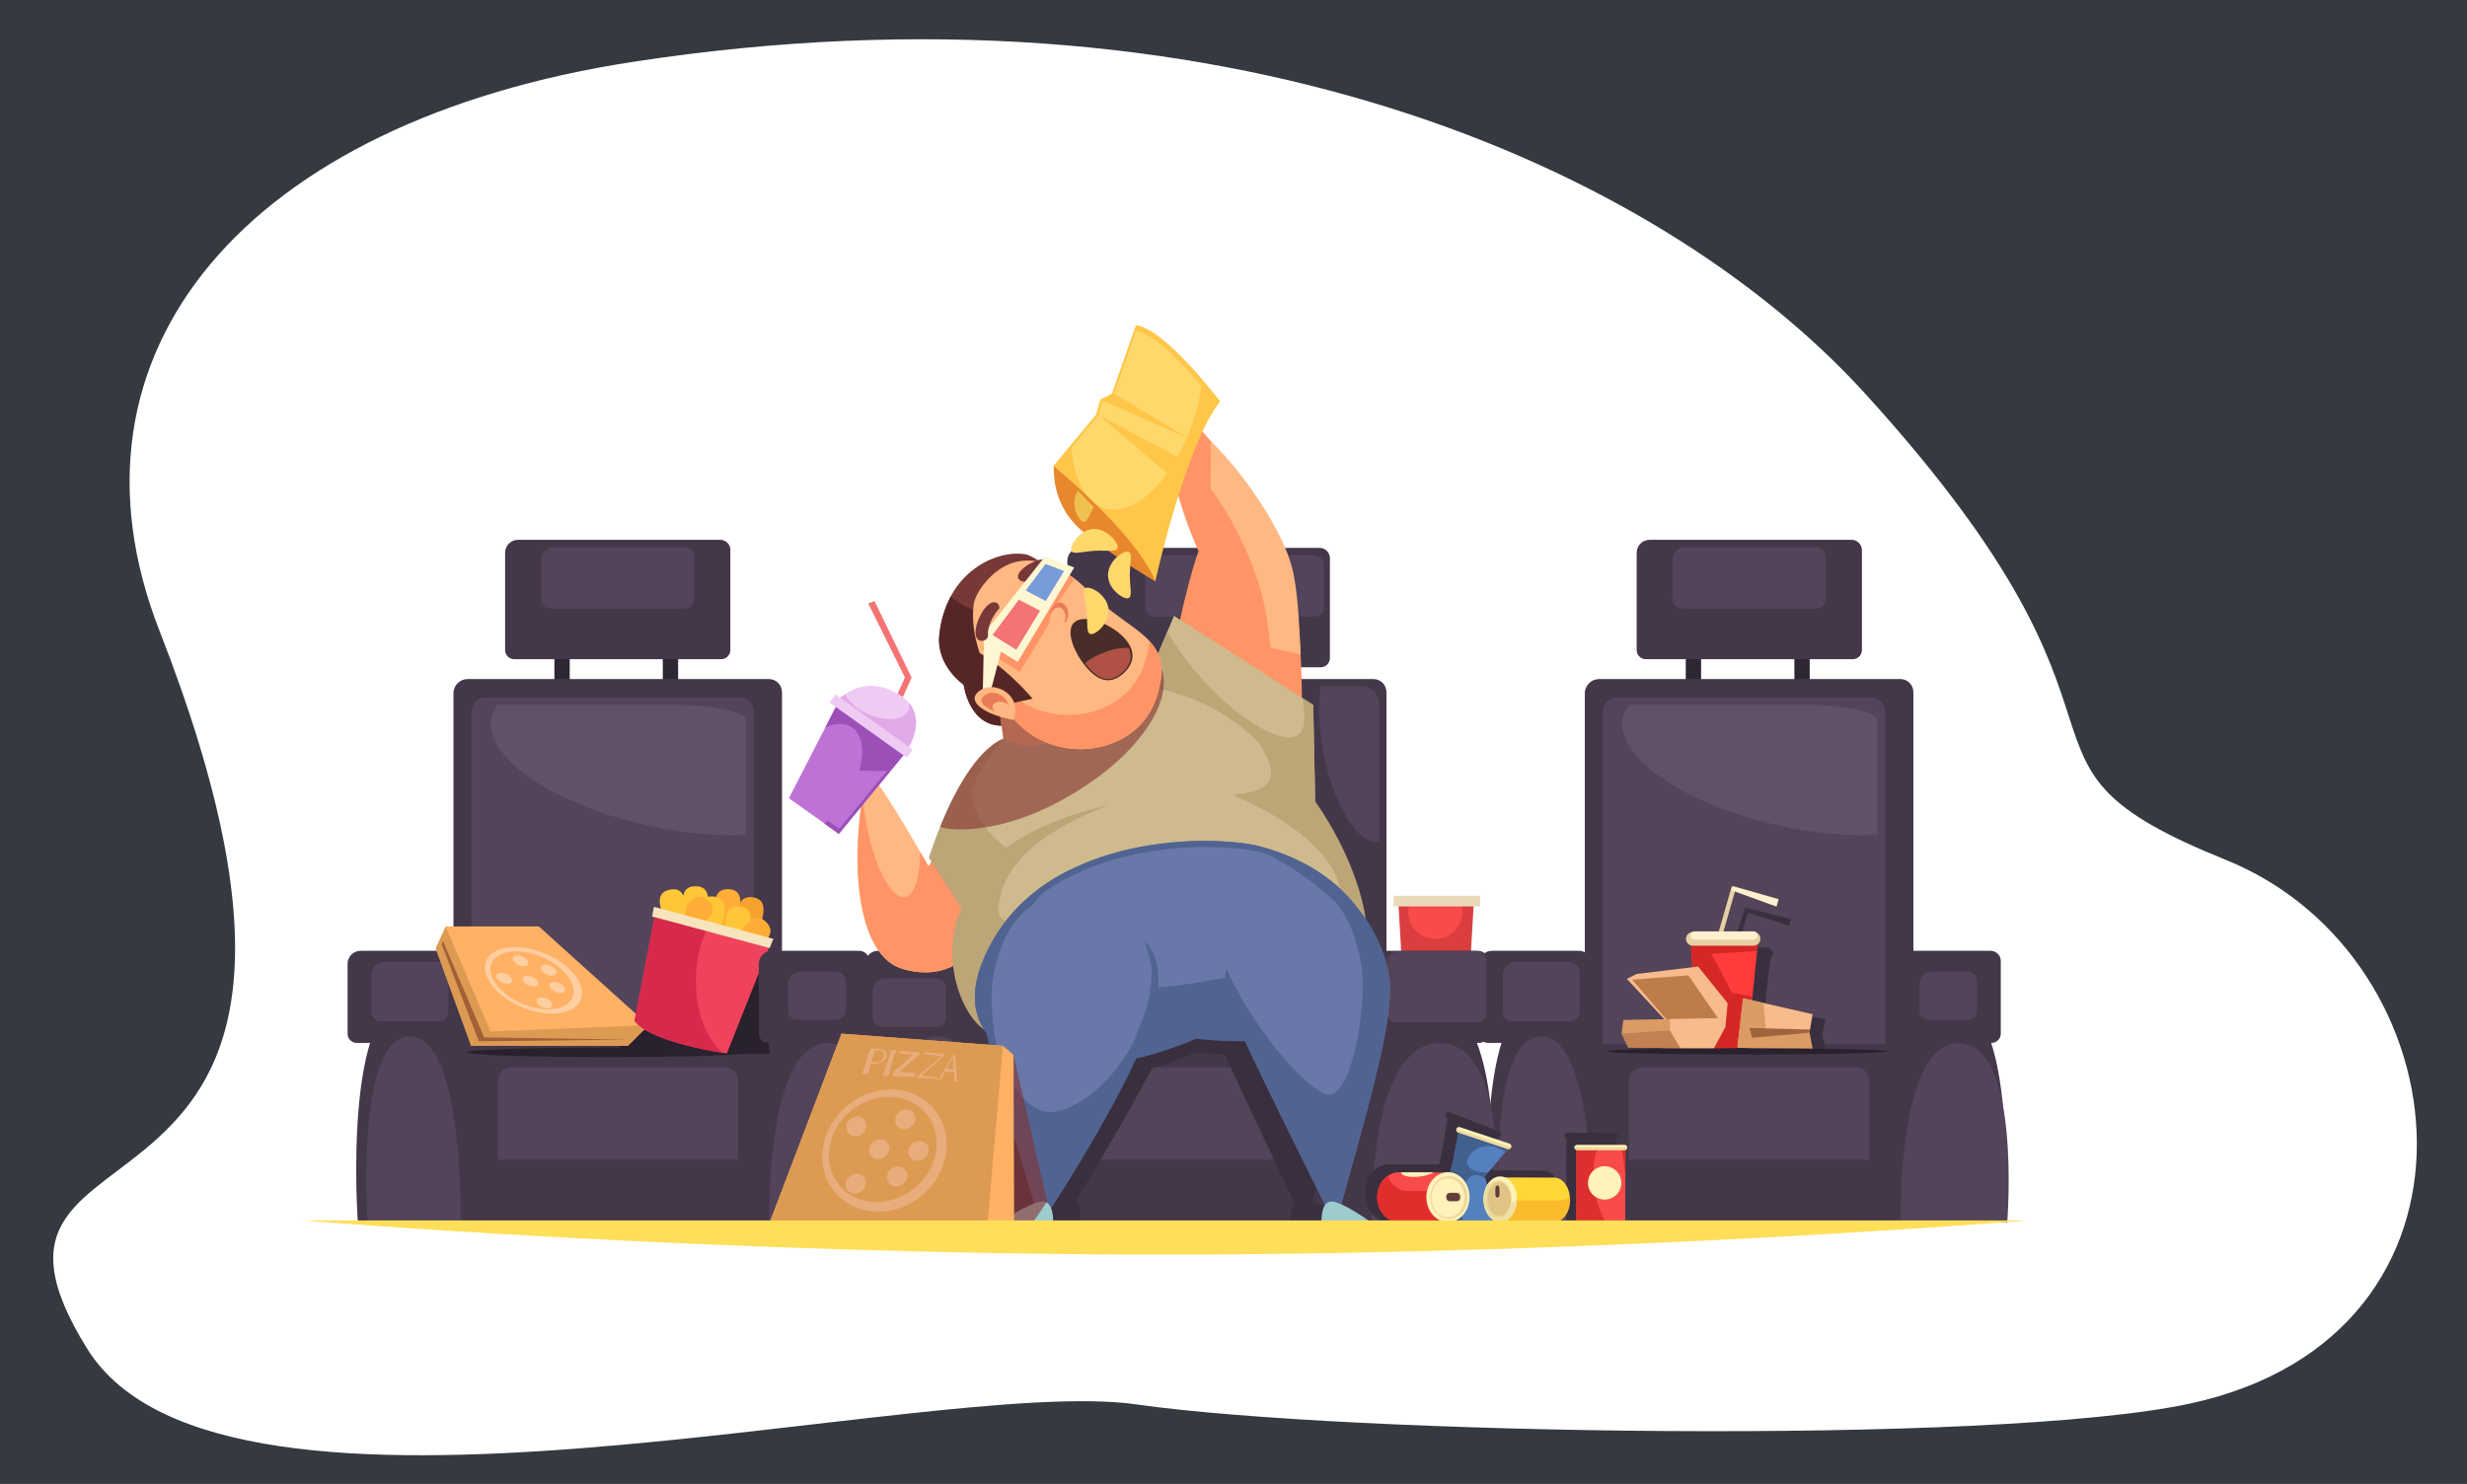 <?xml version="1.0" encoding="utf-8"?>
<!-- Generator: Adobe Illustrator 20.1.0, SVG Export Plug-In . SVG Version: 6.00 Build 0)  -->
<svg version="1.1" id="Слой_1" xmlns="http://www.w3.org/2000/svg" xmlns:xlink="http://www.w3.org/1999/xlink" x="0px" y="0px"
	 viewBox="0 0 1256.2 755.7" style="enable-background:new 0 0 1256.2 755.7;" xml:space="preserve">
<style type="text/css">
	.st0{fill:#343A40;}
	.st1{fill:#FFFFFF;}
	.st2{fill:#2E2633;}
	.st3{fill:#433749;}
	.st4{fill:#534459;}
	.st5{fill:#615068;}
	.st6{fill:#F47373;}
	.st7{fill:#3A2F3F;}
	.st8{fill:#DB3E3E;}
	.st9{fill:#F94B4B;}
	.st10{fill:#EAD9B9;}
	.st11{fill:#FFB882;}
	.st12{fill:#FF9566;}
	.st13{fill:#CEBA8D;}
	.st14{fill:#BCA577;}
	.st15{fill:#6978A8;}
	.st16{fill:#516491;}
	.st17{fill:#773838;}
	.st18{fill:#562626;}
	.st19{opacity:0.6;}
	.st20{fill:#843131;}
	.st21{fill:#492D28;}
	.st22{fill:#EA7B59;}
	.st23{fill:#AF5145;}
	.st24{fill:#FFF7D4;}
	.st25{fill:#FFC648;}
	.st26{fill:#BE72D6;}
	.st27{fill:#9B4FB7;}
	.st28{fill:#779AD8;}
	.st29{fill:#EFCBF4;}
	.st30{fill:#9ECBCC;}
	.st31{fill:#FFD86C;}
	.st32{fill:#E8872E;}
	.st33{fill:#EFC150;}
	.st34{fill:#E2AAE8;}
	.st35{fill:#5580BF;}
	.st36{fill:#41608C;}
	.st37{fill:#FFF2BB;}
	.st38{fill:#EFD79A;}
	.st39{fill:#DD2F2F;}
	.st40{fill:#E22D2D;}
	.st41{fill:#603F3A;}
	.st42{fill:#FFD836;}
	.st43{fill:#F9BA2B;}
	.st44{fill:#EFE1A5;}
	.st45{fill:#E0C485;}
	.st46{fill:#E5D0A3;}
	.st47{fill:#FF3B3B;}
	.st48{fill:#D62727;}
	.st49{fill:#F7BB8D;}
	.st50{fill:#DB9B65;}
	.st51{fill:#A0643C;}
	.st52{fill:#BF7C4B;}
	.st53{fill:#C18152;}
	.st54{fill:#FFF1CF;}
	.st55{fill:#29212D;}
	.st56{fill:#FFB164;}
	.st57{fill:#DD9A52;}
	.st58{fill:#A55E37;}
	.st59{fill:#FFCEA1;}
	.st60{fill:#FFAD36;}
	.st61{fill:#FFC639;}
	.st62{fill:#F7A12F;}
	.st63{fill:#EF435D;}
	.st64{fill:#D6294B;}
	.st65{fill:#F7E4BC;}
	.st66{opacity:0.6;fill:#843131;}
	.st67{fill:#E8AD7C;}
	.st68{fill:#FFDF5A;}
</style>
<rect class="st0" width="1256.2" height="755.7"/>
<path class="st1" d="M44.5,687c69.7,111.9,427.8,13,534.2,28.2c106.4,15.2,436.5,21.1,536.3-0.4c161.4-34.7,140.9-227.5,18.4-276.9
	c-127.1-51.3-24.1-62.2-183.8-237.6C843.4,83.7,620.3-14.3,322.3,31.5C126.1,61.6,25.6,178.9,81.2,321.2
	C211.9,655.7-38.9,553.2,44.5,687z"/>
<g>
	<g>
		<g>
			<rect x="913.7" y="318.8" class="st2" width="7.8" height="77.7"/>
			<rect x="858.4" y="318.8" class="st2" width="7.8" height="77.7"/>
			<path class="st3" d="M942.9,274.9H840c-3.6,0-6.6,2.9-6.6,6.6v49.6c0,2.5,2.1,4.6,4.6,4.6h105.4c2.6,0,4.7-2.1,4.7-4.7v-51
				C948,277.2,945.7,274.9,942.9,274.9z"/>
			<path class="st4" d="M924.5,278.6h-66.3c-3.6,0-6.6,2.9-6.6,6.6v20.1c0,2.5,2.1,4.6,4.6,4.6H925c2.6,0,4.7-2.1,4.7-4.7v-21.4
				C929.7,280.9,927.4,278.6,924.5,278.6z"/>
			<path class="st3" d="M967.6,345.8H814.3c-4,0-7.3,3.2-7.3,7.3v269.3h167.3V352.6C974.4,348.8,971.3,345.8,967.6,345.8z"/>
			<path class="st4" d="M953.1,355.2H823.4c-4,0-7.3,3.2-7.3,7.3v169.2h143.7V362C959.8,358.2,956.8,355.2,953.1,355.2z"/>
			<path class="st4" d="M945.2,543.5H836.7c-4,0-7.3,3.2-7.3,7.3v39.7h122.5v-40.2C951.9,546.5,948.9,543.5,945.2,543.5z"/>
			<path class="st5" d="M916.6,358.9h-87.1c-6.2,7.8-4.5,18,6.4,28.9c22.5,22.4,75.7,39.1,118.8,37.4c0.4,0,0.8,0,1.2-0.1v-58.5
				C956,362.3,938.4,358.9,916.6,358.9z"/>
			<path class="st3" d="M758.3,622.4h60.8c0,0,2.3-114.6-33.3-114.6C750.1,507.8,758.3,622.4,758.3,622.4z"/>
			<path class="st3" d="M804.2,484.2h-44.5c-3.6,0-6.6,2.9-6.6,6.6v35.7c0,2.5,2.1,4.6,4.6,4.6h47c2.6,0,4.7-2.1,4.7-4.7v-37.1
				C809.4,486.5,807.1,484.2,804.2,484.2z"/>
			<path class="st4" d="M799.2,489.9h-27.3c-3.6,0-6.6,2.9-6.6,6.6v19c0,2.5,2.1,4.6,4.6,4.6h29.8c2.6,0,4.7-2.1,4.7-4.7v-20.4
				C804.3,492.3,802,489.9,799.2,489.9z"/>
			<path class="st4" d="M763.3,622.4h47.4c0,0,1.8-94.6-26-94.6C757,527.8,763.3,622.4,763.3,622.4z"/>
			<path class="st3" d="M1020.5,622.4h-63.8c0,0-2.4-114.6,35-114.6C1029,507.8,1020.5,622.4,1020.5,622.4z"/>
			<path class="st4" d="M1022.1,622.4h-54.3c0,0-2.1-91.2,29.7-91.2C1029.4,531.1,1022.1,622.4,1022.1,622.4z"/>
			<path class="st3" d="M1013.6,484.2h-44.5c-3.6,0-6.6,2.9-6.6,6.6v35.7c0,2.5,2.1,4.6,4.6,4.6h47c2.6,0,4.7-2.1,4.7-4.7v-37.1
				C1018.8,486.5,1016.5,484.2,1013.6,484.2z"/>
			<path class="st4" d="M1001.6,494.7h-17.7c-3.6,0-6.6,2.9-6.6,6.6v13.4c0,2.5,2.1,4.6,4.6,4.6h20.2c2.6,0,4.7-2.1,4.7-4.7v-14.7
				C1006.8,497,1004.5,494.7,1001.6,494.7z"/>
		</g>
		<g>
			<rect x="337.5" y="318.8" class="st2" width="7.8" height="77.7"/>
			<rect x="282.3" y="318.8" class="st2" width="7.8" height="77.7"/>
			<path class="st3" d="M366.7,274.9H263.8c-3.6,0-6.6,2.9-6.6,6.6v49.6c0,2.5,2.1,4.6,4.6,4.6h105.4c2.6,0,4.7-2.1,4.7-4.7v-51
				C371.9,277.2,369.6,274.9,366.7,274.9z"/>
			<path class="st4" d="M348.4,278.6h-66.3c-3.6,0-6.6,2.9-6.6,6.6v20.1c0,2.5,2.1,4.6,4.6,4.6h68.8c2.6,0,4.7-2.1,4.7-4.7v-21.4
				C353.6,280.9,351.3,278.6,348.4,278.6z"/>
			<path class="st3" d="M391.5,345.8H238.2c-4,0-7.3,3.2-7.3,7.3v269.3h167.3V352.6C398.2,348.8,395.2,345.8,391.5,345.8z"/>
			<path class="st4" d="M376.9,355.2H247.3c-4,0-7.3,3.2-7.3,7.3v169.2h143.7V362C383.7,358.2,380.7,355.2,376.9,355.2z"/>
			<path class="st4" d="M369.1,543.5H260.6c-4,0-7.2,3.2-7.2,7.3v39.7h122.5v-40.2C375.8,546.5,372.8,543.5,369.1,543.5z"/>
			<path class="st5" d="M340.5,358.9h-87.1c-6.2,7.8-4.5,18,6.4,28.9c22.5,22.4,75.7,39.1,118.8,37.4c0.4,0,0.8,0,1.2-0.1v-58.5
				C379.8,362.3,362.2,358.9,340.5,358.9z"/>
			<path class="st3" d="M182.2,622.4H243c0,0,2.3-114.6-33.3-114.6C174,507.8,182.2,622.4,182.2,622.4z"/>
			<path class="st3" d="M228.1,484.2h-44.5c-3.6,0-6.6,2.9-6.6,6.6v35.7c0,2.5,2.1,4.6,4.6,4.6h47c2.6,0,4.7-2.1,4.7-4.7v-37.1
				C233.3,486.5,231,484.2,228.1,484.2z"/>
			<path class="st4" d="M223.1,489.9h-27.3c-3.6,0-6.6,2.9-6.6,6.6v19c0,2.5,2.1,4.6,4.6,4.6h29.8c2.6,0,4.7-2.1,4.7-4.7v-20.4
				C228.2,492.3,225.9,489.9,223.1,489.9z"/>
			<path class="st4" d="M187.2,622.4h47.4c0,0,1.8-94.6-26-94.6S187.2,622.4,187.2,622.4z"/>
			<path class="st3" d="M444.4,622.4h-63.8c0,0-2.4-114.6,35-114.6C452.9,507.8,444.4,622.4,444.4,622.4z"/>
			<path class="st4" d="M446,622.4h-54.3c0,0-2.1-91.2,29.7-91.2C453.3,531.1,446,622.4,446,622.4z"/>
		</g>
		<g>
			<path class="st6" d="M445.3,306.1l-3.2,1.2l18.7,37.7c0,0-13.6,30.4-14.2,31l2.8,1.8l14.8-32.7L445.3,306.1z"/>
			<path class="st3" d="M671.9,279H550.1c-3.6,0-6.6,2.9-6.6,6.6v49.6c0,2.5,2.1,4.6,4.6,4.6h124.4c2.6,0,4.7-2.1,4.7-4.7v-51
				C677.1,281.3,674.8,279,671.9,279z"/>
			<path class="st4" d="M669,282.7h-79.2c-3.6,0-6.6,2.9-6.6,6.6v20.1c0,2.5,2.1,4.6,4.6,4.6h81.7c2.6,0,4.7-2.1,4.7-4.7v-21.4
				C674.2,285.1,671.9,282.7,669,282.7z"/>
			<path class="st3" d="M699.3,345.8h-181c-4,0-7.3,3.2-7.3,7.3v269.3h195V352.6C706,348.8,703,345.8,699.3,345.8z"/>
			<path class="st4" d="M673.1,543.5H544.4c-4,0-7.3,3.2-7.3,7.3v39.7h142.7v-40.2C679.9,546.5,676.8,543.5,673.1,543.5z"/>
			<path class="st4" d="M693.1,349.5h-20.6c-1.5,9.3-1.1,21.5,1.5,34.5c5.3,26.7,17.9,46.6,28.1,44.6c0.1,0,0.2-0.1,0.3-0.1v-69.7
				C702.4,353.6,698.3,349.5,693.1,349.5z"/>
			<path class="st7" d="M566.1,465.3c-27.3-7.4-40.7,18.9-44.7,38.7c-4,19.9,3.1,61.2,17.3,114.5h4.8c0,0,52.4-84.2,57.7-107.9
				C605.9,489.3,593.4,472.6,566.1,465.3z"/>
			<path class="st7" d="M550.3,622.3h-33.9c0,0,18.8-13,26.7-13.4C551,608.5,550.3,622.3,550.3,622.3z"/>
			<path class="st7" d="M648.2,458.8c25.4-7.7,41.3,18.3,44.1,39c2.8,20.7-10.5,65.1-25.9,120.7H662c0,0-43-89.9-51.3-110.6
				C602.4,487.2,622.8,466.5,648.2,458.8z"/>
			<path class="st7" d="M657.1,622.4h28.8c0,0-16-11.8-22.7-12.1C656.5,610,657.1,622.4,657.1,622.4z"/>
			<path class="st7" d="M700.2,486.7c0,0-8.5-34.9-58-48.6c-2.7-0.7-6.3-1.4-10.5-1.9c22,7.1,50.9,28.8,52,36.7
				c2.4,17.2-43.5,30.9-85.5,36c-42,5.1-77.7-4.7-79.8-21.9c-1.2-10.1,9.5-25.5,27.1-37.5c-16.5,8-31.2,20.1-40.9,38
				c-31.1,57.2,31.7,79.3,104.5,48.4C705.3,546.3,700.2,486.7,700.2,486.7z"/>
			<path class="st3" d="M446.6,622.4h70.9c0,0,2.7-114.6-38.8-114.6C437.1,507.8,446.6,622.4,446.6,622.4z"/>
			<path class="st3" d="M501,484.2h-53.9c-3.6,0-6.6,2.9-6.6,6.6v35.7c0,2.5,2.1,4.6,4.6,4.6h56.4c2.6,0,4.7-2.1,4.7-4.7v-37.1
				C506.2,486.5,503.9,484.2,501,484.2z"/>
			<path class="st4" d="M476.6,498.2H451c-3.6,0-6.6,2.9-6.6,6.6v13.6c0,2.5,2.1,4.6,4.6,4.6h28.1c2.6,0,4.7-2.1,4.7-4.7v-14.9
				C481.8,500.5,479.5,498.2,476.6,498.2z"/>
			<path class="st4" d="M452.5,622.4h55.2c0,0,2.1-94.6-30.3-94.6C445.1,527.8,452.5,622.4,452.5,622.4z"/>
			<path class="st3" d="M759.8,622.4h-74.4c0,0-2.8-114.6,40.7-114.6C769.7,507.8,759.8,622.4,759.8,622.4z"/>
			<path class="st4" d="M761.7,622.4h-63.2c0,0-2.4-91.2,34.6-91.2C770.1,531.1,761.7,622.4,761.7,622.4z"/>
			<polygon class="st8" points="750.5,459 712,459 715,510.1 747.5,510.1 			"/>
			<path class="st9" d="M717.1,464.4c0,7.6,6.2,13.7,13.8,13.7c7.6,0,13.8-6.1,13.8-13.7c0-1.4-0.2-2.7-0.6-3.9h-26.4
				C717.3,461.7,717.1,463,717.1,464.4z"/>
			<rect x="709.6" y="456.2" class="st10" width="44.1" height="5.4"/>
			<path class="st3" d="M752.6,484.2h-53.9c-3.6,0-6.6,2.9-6.6,6.6v35.7c0,2.5,2.1,4.6,4.6,4.6h56.4c2.6,0,4.7-2.1,4.7-4.7v-37.1
				C757.8,486.5,755.4,484.2,752.6,484.2z"/>
			<path class="st4" d="M751.7,484.3h-39c-3.6,0-6.6,2.9-6.6,6.6V516c0,2.5,2.1,4.6,4.6,4.6h41.5c2.6,0,4.7-2.1,4.7-4.7v-26.4
				C756.8,486.6,754.5,484.3,751.7,484.3z"/>
			<path class="st11" d="M480,430.1l-7.2,11.1c0,0-19.7-35.1-28-45l-4.7,3.6c-8.3,46.5-1.7,87.2,19.1,93.5
				c20.8,6.3,39.3-2.7,49.7-34.3L480,430.1z"/>
			<path class="st12" d="M480,430.1l-7.2,11.1c0,0-1.6-2.9-4.2-7.3c-0.2,12.9-3,22.1-7.8,22.9c-7.2,1.2-16.2-16.7-20.1-40
				c-0.7-4.1-1.1-8-1.4-11.8c-6.9,44.3,0,82.2,20,88.3c20.8,6.3,39.3-2.7,49.7-34.3L480,430.1z"/>
			<path class="st12" d="M656.6,289.2c-9.6-36.1-60.2-86.7-60.2-86.7l-4.2,6c1.8,37.9,18.1,72.2,18.1,72.2s-6.6,16.3-17.4,73.2
				l69.2,46.6C662.1,400.6,666.3,325.3,656.6,289.2z"/>
			<path class="st11" d="M657.7,288.3c-4.9-18.3-23.8-46.8-41.1-63.6l-0.2,24.1c12,15.7,22,38.3,26.1,53.8c2,7.7,3.5,17.1,4.4,27.2
				l15.4,3.5C661.5,317.1,660.9,300.1,657.7,288.3z"/>
			<polygon class="st13" points="597.8,313.6 580.8,354.1 669.8,413.5 668.7,359 			"/>
			<path class="st14" d="M668.7,359l-5.4-3.4c0.7,4.6,2.5,14.6-1.8,18.3c-7.1,6-28-5.2-47.4-25.9c-8.5-9.1-15.3-18.5-19.6-26.6
				l-13.7,32.6l89,59.4L668.7,359z"/>
			<path class="st14" d="M497.6,474.9L473,436.8c0,0,17.8-58.5,42.7-61.9L497.6,474.9z"/>
			<path class="st13" d="M515.8,525.2c-21.7,12.6-40.3-41.5-16.9-69.8c0,0-19-35.3,3.8-68.4c34.4-50,90.7-44.1,125-20.1
				c34.3,24.1,80.7,98.1,65,127.6C677.1,524,515.8,525.2,515.8,525.2z"/>
			<path class="st14" d="M640.2,377.3c19.4,27.6-7.7,26-12.2,27.6c5.7,2.8,54,22.2,55.3,53.3c0.6,14.9-70.8-7.5-101.8,0.5
				c-31,8-74.2,19.3-73.2,4.4c1.9-28.7,33.2-43.9,56.4-53.2c-21.3,4.9-39.7,12.6-52.4,21.8c-7.5-5.4-13.2-12.6-16.1-21.3
				c-0.8-2.3-1.3-4.7-1.7-7c-9,27.4,0.3,51.1,0.3,51.1c-23.5,28.3-0.7,83.4,20.9,70.8c0,0,161.3-1.2,177-30.7
				C706.6,468.4,677.2,403.5,640.2,377.3z"/>
			<path class="st15" d="M504.6,480.6c31.2-57.3,115.1-55.6,137.6-49.4c49.5,13.7,58,48.6,58,48.6s3.8,54.6-92.3,44.1
				C535.1,554.9,473.6,537.8,504.6,480.6z"/>
			<path class="st16" d="M505.3,483.7c31.2-57.3,115.1-55.6,137.6-49.4c42.6,11.8,54.8,39.3,57.4,46.7c0-0.7,0-1.2,0-1.2
				s-8.5-34.9-58-48.6c-22.4-6.2-106.4-8-137.6,49.4c-7.6,14-9.7,25.6-7.4,34.7C496.1,506.8,498.5,496.2,505.3,483.7z"/>
			<path class="st16" d="M700.2,479.8c0,0-8.5-34.9-58-48.6c-2.7-0.7-6.3-1.4-10.5-1.9c22,7.1,50.9,28.8,52,36.7
				c2.4,17.2-43.5,30.9-85.5,36c-42,5.1-77.7-4.7-79.8-21.9c-1.2-10.1,9.5-25.5,27.1-37.5c-16.5,8-31.2,20.1-40.9,38
				c-31.1,57.2,31.7,79.3,104.5,48.4C705.3,539.4,700.2,479.8,700.2,479.8z"/>
			<path class="st15" d="M663.3,458.8c25.4-7.7,41.3,18.3,44.1,39c2.8,20.7-10.5,65.1-25.9,120.7h-4.4c0,0-43-89.9-51.3-110.6
				C617.6,487.2,638,466.5,663.3,458.8z"/>
			<path class="st16" d="M707.4,497.9c-2.4-18.2-17.5-47.2-37.8-47c16.2,8,22,29.8,23.8,42c2.8,18.9-5.6,71.8-19.7,63.8
				c-17.2-9.7-40.6-43.1-48.4-61.9c-0.3-0.6-0.5-1.2-0.7-1.8c-1.1,4.9-1.9,11.9,0.1,16.9c8.3,20.7,52.4,108.7,52.4,108.7h4.4
				C697,562.9,710.2,518.6,707.4,497.9z"/>
			<path class="st15" d="M548.3,458.8c-27.7-7.7-39.8,19.7-42.8,40.4c-3,20.7,6.1,63.7,22.9,119.3h4.8c0,0,48.3-87.7,52.4-112.4
				C589.3,483.8,576,466.5,548.3,458.8z"/>
			<path class="st16" d="M582.7,478.7c1,4,3.7,11.3,3.7,15.4c0,41.4-33.9,72.2-51.7,72.2s-32.3-33.6-32.3-75c0-1,0-2.1,0-3.1
				c-1.1,3.2-1.9,6.5-2.3,9.6c-3,20.7,11.4,65.1,28.3,120.7h4.8c0,0,51.8-78.2,56-110.6C590.7,496.8,590.5,487.4,582.7,478.7z"/>
			<path class="st17" d="M512.6,369.4c-19.1,2.2-21.9-20.7-21.9-20.7s-14.1-9.5-12.4-25.4c3.4-32.3,29.4-43.6,44-41
				c5.3,0.9,26,17,26,17L512.6,369.4z"/>
			<path class="st18" d="M518.4,314.8c-14.5,0-27.2-4.5-34.2-11.1c-2.9,5.4-5.1,11.9-5.9,19.6c-1.7,15.8,12.4,25.4,12.4,25.4
				s2.8,22.9,21.9,20.7l30.4-59.4C536.2,313,527.7,314.8,518.4,314.8z"/>
			<path class="st11" d="M510.9,376.1c-3.2-21.4-5-36.7-4.1-37.3s49.8,27,49.8,27S532,388.5,510.9,376.1z"/>
			<g class="st19">
				<path class="st20" d="M557.2,397.1c28.3-20.1,43.2-47,31.3-61.5l-5.8,13.8c-14.5-1.8-29.7-0.1-43.9,6.3
					c-7.7-4.3-16.4-9.1-22.8-12.6c-2.9,2-5.9,4.1-8.7,6.3c0.7,6.6,2,15.8,3.6,26.5c0,0,0.1,0,0.1,0.1c-14.3,6-25.9,29.1-32.3,45
					C479.7,422.3,512.8,428.6,557.2,397.1z"/>
			</g>
			<path class="st11" d="M510.7,358.5c18.9,33.3,67.6,28.8,78.1-3c10.4-31.8-12.4-31.8-35.3-55.2c-11.4-11.7-25.7-17.2-37.1-13.9
				c-11.4,3.3-19.8,15.4-20.6,21.4C494.3,319.7,497.4,335,510.7,358.5z"/>
			<polygon class="st12" points="533.2,288.4 500,330.2 519.3,342.1 534.4,317.4 535.6,311.3 547,294.9 543.3,292.3 			"/>
			<g>
				<path class="st21" d="M572.8,325.2c-6.6-7.4-20.3-12.7-25.5-8.5c-5.3,4.2-0.2,16.4,6.5,23.8c6.6,7.4,12.3,7.2,17.6,3
					C576.6,339.2,579.4,332.6,572.8,325.2z"/>
				<path class="st22" d="M535,311.4c0.9-3.4,4.7-6.4,7.4-3.2c2.7,3.2,1.4,7.5,0.1,8.6C541.2,317.8,533.7,316.3,535,311.4z"/>
				<path class="st11" d="M535,313.1c0.7-2.9,4-5.4,6.2-2.7c2.3,2.7,1.2,6.3,0.1,7.2C540.2,318.5,533.9,317.3,535,313.1z"/>
				<path class="st23" d="M570.8,343.1c4-3.2,6.4-7.9,3.9-13.2c-3.4-0.1-7.4,0.5-11.5,2c-4.2,1.5-8,3.5-10.7,5.8
					c0.7,0.9,1.4,1.8,2.1,2.6C560.7,347.1,566,347,570.8,343.1z"/>
				<path class="st21" d="M521.7,318.6c-5,4.9-4.9,11.2-1.7,7.9C523.3,323.1,521.7,318.6,521.7,318.6z"/>
				<path class="st21" d="M532.9,301.2c4.3-5.4,10.5-6,7.6-2.4C537.5,302.3,532.9,301.2,532.9,301.2z"/>
			</g>
			<path class="st12" d="M585.2,326.4c-0.2,3.4-1,7.2-2.5,11.7c-10.4,31.8-59.2,36.3-78.1,3c-3.1-5.4-1.3,4.4,6.1,17.4
				c18.9,33.3,67.6,28.8,78.1-3C593.7,340.8,591.4,332.9,585.2,326.4z"/>
			<path class="st18" d="M492.1,329.4c16.8,6.1,33.7,26.4,33.7,26.4l-12.8,2.8l-14-9.7L492.1,329.4z"/>
			<polygon class="st24" points="500.4,354.6 501,326 510,330.7 503.5,355.6 			"/>
			<path class="st11" d="M515.9,366.6c-13.9-2.6-23.7-8.9-17.9-14.2c5.8-5.2,15-1.5,17.8,4.1C518.6,362.2,515.9,366.6,515.9,366.6z"
				/>
			<path class="st25" d="M536.4,237.3c14,34.8,23.9,40.6,51.9,58.7c0,0,15.3-69.5,33-91.6c0,0-28-37-42.9-38.8l-12.2,34.8l-5.9,3.2
				l-2.3,7.7L536.4,237.3z"/>
			<polygon class="st26" points="401.7,406.5 428.2,355 463.1,380.9 427.2,424.6 			"/>
			<path class="st27" d="M428.2,355l-8,15.5c5.1-2.3,9.9-2.5,13.5-0.2c8.1,5.3,6.8,21.6-2.8,36.5c-3.3,5.1-7.2,9.4-11.2,12.6
				l7.4,5.3l35.9-43.7L428.2,355z"/>
			<path class="st17" d="M532.5,284.8c-4.3-0.5-12.3,3.8-13.9,7.7c-1.6,3.8,5,4.9,5.8,2.7c0.8-2.2,5.1-5.4,10.9-6.9
				C535.4,288.2,536.8,285.3,532.5,284.8z"/>
			<polygon class="st24" points="532.1,283.4 499,325.2 518.2,337.1 547,289 			"/>
			<g>
				<polygon class="st6" points="518.8,305.4 505.4,323.4 517.5,330.9 529.6,311 				"/>
				<polygon class="st28" points="532.5,306.1 541.8,290.8 532.4,287.2 522.3,300.7 				"/>
			</g>
			<path class="st29" d="M461.5,382.5l-36.4-24c0,0,11.6-16.1,31-5.8C475.6,363,461.5,382.5,461.5,382.5z"/>
			<path class="st30" d="M536.3,622.4h-26.8c0,0,14.9-10.3,21.1-10.5C536.8,611.5,536.3,622.4,536.3,622.4z"/>
			<path class="st30" d="M672.9,622.4H698c0,0-14-10.3-19.8-10.5C672.4,611.5,672.9,622.4,672.9,622.4z"/>
			<path class="st31" d="M608.6,211.1c1.4-4.9,2.5-9.7,3.3-14.4c-8.7-10.4-23.9-26.9-33.5-28L567,201.2l-5.5,3l-2.1,7.2l-13.7,16.5
				c1,16,7,28.1,16.9,31C578.8,263.7,599.4,242.3,608.6,211.1z"/>
			<polygon class="st25" points="560.3,203.5 605.8,223.6 567.3,200.4 			"/>
			<polygon class="st25" points="596.3,242.8 559.4,211.3 600.9,233.4 			"/>
			<path class="st32" d="M588.3,296c-9.9-24.5-52.8-59.6-51.9-58.7c0.9,0.9-2.6,19.9,16.9,35C572.8,287.5,588.3,296,588.3,296z"/>
			<path class="st22" d="M512.8,363.9c-9.2-1.7-15.8-6-11.9-9.4c3.8-3.5,10-1,11.9,2.7C514.6,360.9,512.8,363.9,512.8,363.9z"/>
			<path class="st11" d="M514.7,365.3c-6.6-1.2-11.3-4.3-8.6-6.8c2.8-2.5,7.1-0.7,8.5,2C516.1,363.2,514.7,365.3,514.7,365.3z"/>
			<path class="st31" d="M575.3,292.9c0-6.6,1.8-12-1.3-12c-3.1,0-9.8,5.4-9.8,12c0,6.6,6.8,11.8,9.8,11.8
				C577,304.6,575.3,299.4,575.3,292.9z"/>
			<path class="st31" d="M553.3,311.1c0.7,6.5-0.5,12.1,2.6,11.8c3.1-0.3,9.2-6.4,8.5-13c-0.7-6.5-8-11-11-10.6
				C550.3,299.6,552.6,304.6,553.3,311.1z"/>
			<path class="st31" d="M557.2,280.5c6.5-0.4,12.1,1,11.9-2c-0.2-3.1-6-9.5-12.5-9.1c-6.5,0.4-11.3,7.5-11.2,10.5
				C545.6,282.9,550.7,280.9,557.2,280.5z"/>
			<path class="st33" d="M548.8,249.9c-0.1,0.2-0.2,0.3-0.3,0.5c-3.3,5.7-0.1,13.6,2.5,15.1c2.3,1.4,3.5-2.6,5.9-7.4L548.8,249.9z"
				/>
			<path class="st17" d="M504.8,307c-3.9,1.5-8.6,10.6-8,16c0.6,5.4,6.7,3.4,6.3,0.4c-0.4-3,1.6-9.1,5.8-13.7
				C509,309.7,508.7,305.6,504.8,307z"/>
			<path class="st34" d="M462.9,358c0.3,1.3,0.2,2.6-0.4,3.8c-2.3,5.1-11.4,5.9-20.5,1.8c-5.6-2.5-9.9-6.3-11.7-10.1
				c-3.4,2.4-5.2,4.9-5.2,4.9l36.4,24C461.5,382.5,471.6,368.5,462.9,358z"/>
			
				<rect x="419.7" y="367" transform="matrix(0.814 0.581 -0.581 0.814 296.965 -188.971)" class="st29" width="48.3" height="5.1"/>
			<path class="st26" d="M451.6,392.6c-12,0.6-23.4-2.1-39.2,0.7l-6.8,13.2l21.8,15.5L451.6,392.6z"/>
		</g>
		<g>
			<path class="st7" d="M823.8,578.4L823.8,578.4c0-0.9-0.6-1.5-1.3-1.5l-24.6-0.1c-0.7,0-1.3,0.7-1.3,1.5l0,0c0,0.7,0.4,1.3,1,1.5
				l0,8.8l-0.1,33.7l15.3,0c0,0,0,0,0,0l9.9,0l0-26.7c0,0.1,0,0.1,0,0.2l0-15.9C823.4,579.7,823.8,579.2,823.8,578.4L823.8,578.4
				C823.8,578.4,823.8,578.4,823.8,578.4C823.8,578.4,823.8,578.4,823.8,578.4z"/>
			<path class="st7" d="M786.2,596.1L786.2,596.1l-25.2-0.1c-0.8-0.4-1.7-0.7-2.6-0.7c-2.2,0-4.2,1.3-5.7,3.4l0,0v0
				c-0.2,0.3-0.4,0.6-0.6,1c0,0,0,0,0,0c-0.1,0.2-0.2,0.4-0.3,0.6l-0.8-3.4c0,0,0,0,0,0l-0.4-1.7l1.5-2.1h0l8.9-12.1c0,0,0,0,0,0
				l1.3-1.7l0.1,0c0.2,0.1,0.3,0.1,0.5,0.1c0,0,0,0,0,0c0.2,0,0.3-0.1,0.4-0.1c0,0,0.1,0,0.1,0c0,0,0.1,0,0.1-0.1
				c0,0,0.1-0.1,0.1-0.1c0,0,0,0,0.1-0.1c0.1-0.1,0.1-0.1,0.2-0.2c0,0,0-0.1,0.1-0.1c0-0.1,0.1-0.1,0.1-0.2c0,0,0-0.1,0-0.1
				c0-0.1,0.1-0.1,0.1-0.2l0,0c0.3-0.9-0.2-1.8-0.9-2.1l-25.4-9.7c-0.8-0.3-1.6,0.2-1.8,1c-0.3,0.9,0.2,1.8,0.9,2.1l0.1,0.1
				l-2.8,16.6l-1.5,6.8l-0.3,0c-0.3,0-0.6-0.1-0.8-0.1c-0.3,0-0.6,0-0.8,0.1l-6.6,0c0,0,0,0,0,0l-14.2,0l-3.7,0c0,0,0,0,0,0s0,0,0,0
				h0v0c-2,0-3.9,0.7-5.5,2h0c0,0,0,0,0,0c-0.4,0.3-0.7,0.6-1.1,0.9c-0.1,0.1-0.1,0.1-0.2,0.2c-0.2,0.2-0.3,0.3-0.5,0.5
				c0,0-0.1,0.1-0.1,0.1c-0.3,0.3-0.5,0.7-0.8,1c-0.1,0.1-0.1,0.2-0.2,0.3c-0.1,0.2-0.2,0.3-0.3,0.5c-0.1,0.2-0.2,0.3-0.3,0.5
				c-0.1,0.2-0.3,0.5-0.4,0.7c-0.1,0.2-0.2,0.4-0.3,0.6c-0.1,0.2-0.1,0.3-0.2,0.5c-0.1,0.3-0.2,0.6-0.3,0.9c0,0.1-0.1,0.2-0.1,0.4
				c-0.1,0.3-0.2,0.6-0.3,0.9c0,0.1-0.1,0.3-0.1,0.4c-0.1,0.4-0.2,0.8-0.2,1.2c0,0,0,0.1,0,0.1c-0.1,0.4-0.1,0.8-0.1,1.2
				c0,0.1,0,0.2,0,0.3c0,0.4-0.1,0.9-0.1,1.3c0,8.1,5,14.7,11.1,14.7c0.1,0,0.1,0,0.2,0h25v0c0.1,0,0.1,0,0.2,0c0.3,0,0.6,0,0.9-0.1
				l6.9,0c0,0,0,0,0,0l17.9,0l0-0.2c0.4,0.1,0.8,0.2,1.2,0.2c0.3,0,0.5,0,0.8-0.1l27,0.1c0,0,0,0,0,0l0.1,0v0c4.4-0.1,8-5.8,8-12.8
				c0-0.1,0-0.2,0-0.3c0-0.1,0-0.2,0-0.3C794.3,602,790.7,596.3,786.2,596.1z"/>
		</g>
		<g>
			<g>
				<path class="st35" d="M767.2,582.6L743,575l-3.1,16.2l-7.7,31.2l30.5,0.1l-6.6-23.4l11.8-14
					C768.5,584.1,768.1,582.9,767.2,582.6z"/>
				<path class="st36" d="M757.6,597.1c-5.6,0.3-10.3-1.8-10.5-4.7c-0.3-3.2,3.2-8.1,9.2-8.7c3.8-0.4,7.6,1,10.1,2.9l1.4-1.7
					c0.7-0.8,0.3-2-0.7-2.3L743,575l-3.1,16.2l-7.7,31.2l12.8,0c-0.2-0.8-0.3-1.7-0.5-2.5c-1.6-11.1,1.3-20.8,6.6-21.5
					c1.8-0.3,3.7,0.6,5.4,2.2l-0.4-1.5L757.6,597.1z"/>
				<path class="st37" d="M768.6,582.4l-25.2-8.4c-0.8-0.3-1.6,0.2-1.8,0.9l0,0c-0.3,0.7,0.2,1.6,0.9,1.8l25.2,8.4
					c0.8,0.3,1.6-0.2,1.8-0.9l0,0C769.8,583.5,769.4,582.7,768.6,582.4z"/>
				<path class="st38" d="M768.1,583.8l-25.2-8.4c-0.5-0.2-0.8-0.6-0.9-1.1c-0.2,0.2-0.3,0.3-0.4,0.6c-0.3,0.8,0.2,1.6,0.9,1.8
					l25.2,8.4c0.8,0.3,1.6-0.2,1.8-0.9c0.1-0.2,0.1-0.5,0-0.7C769.2,583.9,768.6,584,768.1,583.8z"/>
			</g>
			
				<rect x="802.7" y="584.1" transform="matrix(1 1.944140e-03 -1.944140e-03 1 1.174 -1.584)" class="st9" width="24.9" height="38.3"/>
			<g>
				<path class="st39" d="M827.7,599.4l0-15.3l-2.1,0C826.3,588.5,827,593.7,827.7,599.4z"/>
				<path class="st39" d="M811.9,605.7c-1.4-9-0.4-17.1,2.1-21.6l-11.3,0l-0.1,38.3l15.2,0C815.1,618.3,813,612.5,811.9,605.7z"/>
				<circle class="st37" cx="817.1" cy="602.4" r="8.5"/>
			</g>
			<path class="st37" d="M827.3,583l-24.3,0c-0.7,0-1.3,0.6-1.3,1.3l0,0c0,0.7,0.6,1.3,1.3,1.3l24.3,0c0.7,0,1.3-0.6,1.3-1.3l0,0
				C828.6,583.6,828,583,827.3,583z"/>
			<path class="st38" d="M827.3,584.3l-24.3,0c-0.5,0-0.9-0.3-1.1-0.6c-0.1,0.2-0.2,0.4-0.2,0.7c0,0.7,0.6,1.3,1.3,1.3l24.3,0
				c0.7,0,1.3-0.6,1.3-1.3c0-0.3-0.1-0.5-0.2-0.7C828.2,584.1,827.8,584.3,827.3,584.3z"/>
			<g>
				<path class="st9" d="M738.5,597.1l-26.2-0.1c0,0,0,0,0,0s0,0,0,0h0v0c-6.1,0-11,5.7-11,12.6c0,7,4.9,12.7,11,12.7
					c0.1,0,0.1,0,0.2,0h24.7L738.5,597.1z"/>
				<path class="st40" d="M717.1,606.6c-0.1,0-0.1,0-0.2,0c-4.6,0-8.6-3.3-10.2-7.9c-3.3,2.2-5.5,6.3-5.5,11c0,7,4.9,12.7,11,12.7
					c0.1,0,0.1,0,0.2,0h24.7l0.9-15.8H717.1z"/>
				
					<ellipse transform="matrix(1.941524e-03 -1 1 1.941524e-03 126.171 1345.766)" class="st37" cx="737.3" cy="609.7" rx="12.7" ry="11"/>
				
					<ellipse transform="matrix(1.945532e-03 -1 1 1.945532e-03 126.476 1346.444)" class="st38" cx="737.8" cy="609.9" rx="10.9" ry="9.5"/>
				
					<ellipse transform="matrix(1.963291e-03 -1 1 1.963291e-03 125.837 1346.054)" class="st37" cx="737.3" cy="610" rx="9.9" ry="8.4"/>
				<path class="st38" d="M740.2,612.1c2.2,0,4,0.3,4-2.5c0-2.7-1.8-2.5-4-2.5c-2.2,0-4-0.3-4,2.5
					C736.3,612.3,738,612.1,740.2,612.1z"/>
				<path class="st41" d="M740,611.7c1.9,0,3.5,0.2,3.5-2.1s-1.6-2.1-3.5-2.1c-1.9,0-3.5-0.2-3.5,2.1S738.1,611.7,740,611.7z"/>
				<path class="st37" d="M713.4,597c0,0,0,0.1,0,0.1c0.2,1.7,4.3,2.6,9.2,2.1c3.2-0.3,5.9-1.2,7.4-2.2L713.4,597z"/>
			</g>
			<g>
				<path class="st42" d="M799.4,610.8c0-6.1-3.5-11-7.9-11.1v0l-27.3-0.1l0,22.2l27.2,0.1c0,0,0,0,0,0l0,0l0.1,0v0
					C795.8,621.7,799.4,616.8,799.4,610.8z"/>
				<path class="st43" d="M794.4,611.4L794.4,611.4l-0.1,0c0,0,0,0,0,0l0,0l-30.1-0.1l0,11l27.2,0.1c0,0,0,0,0,0l0,0l0.1,0v0
					c4.4-0.1,7.9-5,8-11.1c0-0.6,0-1.2-0.1-1.8C797.9,610.7,796.2,611.3,794.4,611.4z"/>
				
					<ellipse transform="matrix(1.947703e-03 -1 1 1.947703e-03 151.723 1373.411)" class="st37" cx="763.9" cy="610.7" rx="11.6" ry="8.5"/>
				<path class="st44" d="M766.7,613.4c-4.6,0-8.3-5.1-8.4-11.4c-1.8,2.1-2.9,5.2-2.9,8.7c0,6.4,3.8,11.7,8.4,11.7
					c4.7,0,8.5-5.2,8.5-11.6c0-0.1,0-0.2,0-0.3C770.9,612.3,768.9,613.4,766.7,613.4z"/>
				
					<ellipse transform="matrix(1.924746e-03 -1 1 1.924746e-03 150.785 1372.466)" class="st38" cx="762.9" cy="610.7" rx="9.7" ry="6.7"/>
				
					<ellipse transform="matrix(1.927856e-03 -1 1 1.927856e-03 151.214 1372.897)" class="st45" cx="763.4" cy="610.7" rx="8.6" ry="6"/>
				<path class="st38" d="M761.2,607c0,1.9-0.1,3.5,1.4,3.5c1.5,0,1.4-1.5,1.4-3.5c0-1.9,0.1-3.5-1.4-3.5
					C761.1,603.5,761.2,605.1,761.2,607z"/>
				<path class="st41" d="M761.4,606.8c0,1.7-0.1,3.1,1.1,3.1c1.3,0,1.1-1.4,1.1-3.1c0-1.7,0.1-3.1-1.1-3.1
					C761.3,603.7,761.4,605.1,761.4,606.8z"/>
			</g>
		</g>
		<path class="st7" d="M926.1,536.1L926.1,536.1l3.8,0.2l-2-9.3l0.2-1.1h0l1.4-6.8l-30.9-6.2l0.2-1.8h0l2.7-23.1
			c0.8-0.6,1.3-1.4,1.3-2.4v0c0-1.3-0.9-2.4-2.2-2.8c-0.4-0.3-0.8-0.4-1.3-0.4h-14.9l5.8-17.6l20.8,6.6l1.1-3.3l-23.5-5.9l-0.6,1.9
			l0.1,0l-6,18.2h-12.7c-0.4,0-0.7,0.1-1,0.2c-1.9,0-3.4,1.4-3.4,3c0,1.4,1.1,2.5,2.5,2.9l0.7,9.7l-28.4,3l-5,2.2l19.1,17.9
			l-20.9,0.3l-0.9,6.1l3.4,6.1l35.4,0.5l0,0.1l3.8-0.1l4.3,0.1l0.1-0.1l15.4-0.2L926.1,536.1z"/>
		<g>
			
				<rect x="878.1" y="451" transform="matrix(0.961 0.276 -0.276 0.961 162.389 -224.243)" class="st46" width="2.3" height="29.5"/>
			<polygon class="st47" points="860.8,477.7 864.4,534.1 889.7,533.6 895.3,478.6 			"/>
			<polygon class="st48" points="881.9,505.6 871.5,485.8 894.7,484.3 895.3,478.6 860.8,477.7 864.4,534.1 889.7,533.6 
				892.4,507.4 			"/>
			<polygon class="st49" points="884.7,533.4 887.6,508.4 923,516.5 919.6,536.1 			"/>
			<polygon class="st50" points="899.4,527.8 898,510.8 887.6,508.4 884.7,533.4 923.4,536.3 921.4,525.6 			"/>
			<polygon class="st51" points="890.8,523.5 921.7,524.3 921.4,525.9 892.2,528.5 			"/>
			<polygon class="st49" points="878.6,522.8 879.7,510.9 864.7,492.2 833.3,496 828.4,498.5 849.1,520.8 			"/>
			<polygon class="st52" points="831.1,498.9 859.7,496.7 876.4,520.8 849.3,520.1 			"/>
			<polygon class="st50" points="829.1,533.4 825.7,526.4 826.6,519.4 875.5,518.5 878.6,522.8 872.5,534.1 			"/>
			<polygon class="st53" points="829.1,533.4 825.7,526.4 878.6,522.8 872.5,534.1 			"/>
			<polygon class="st49" points="875.5,518.5 850.3,519 850.3,524.7 855.6,533.7 872.5,534.1 878.6,522.8 			"/>
			<path class="st46" d="M892.9,474.6h-30.9c-1.9,0-3.5,1.6-3.5,3.5l0,0c0,1.9,1.6,3.5,3.5,3.5h30.9c1.9,0,3.5-1.6,3.5-3.5v0
				C896.4,476.1,894.9,474.6,892.9,474.6z"/>
			<path class="st54" d="M892.8,474.3h-29.9c-1.2,0-2.1,1-2.1,2.1l0,0c0,1.2,1,2.1,2.1,2.1h29.9c1.2,0,2.1-1,2.1-2.1v0
				C895,475.3,894,474.3,892.8,474.3z"/>
			<polygon class="st54" points="904.6,461.7 905.7,457.9 882.2,451.2 881.5,453.3 			"/>
		</g>
		<ellipse class="st55" cx="309.9" cy="535.9" rx="72.4" ry="2.4"/>
		<polygon class="st55" points="389.4,488.3 351.4,487.4 312.7,536.7 391.8,536.7 		"/>
		<g>
			<polygon class="st56" points="274.4,471.8 226.9,471.8 239.8,532.5 319.8,532.5 330.2,522.1 			"/>
			<polygon class="st57" points="249.8,525.3 226.9,471.8 221.8,483.1 239.8,532.5 319.8,532.5 330.2,522.1 			"/>
			<polygon class="st58" points="224.9,480.9 243.8,530.3 320.1,529.4 246.5,528.3 225.6,479.2 			"/>
			<path class="st59" d="M262.2,482.3c-12.6,0-18.6,7.5-13.4,16.9c5.2,9.4,19.7,17,32.3,17c12.6,0,18.6-7.5,13.4-16.9
				C289.3,489.9,274.8,482.3,262.2,482.3z"/>
			<path class="st56" d="M262.8,484.5c-10.8,0-16,6.5-11.5,14.7c4.5,8.1,16.9,14.8,27.7,14.8c10.8,0,16-6.5,11.5-14.7
				C286,491.1,273.6,484.5,262.8,484.5z"/>
			<path class="st59" d="M263.5,486.5c-2.1,0-3,1.2-2.2,2.7c0.9,1.5,3.2,2.8,5.3,2.8c2.1,0,3-1.2,2.2-2.7
				C267.9,487.8,265.6,486.5,263.5,486.5z"/>
			<path class="st59" d="M255.2,495.5c-2.1,0-3,1.2-2.2,2.7c0.9,1.5,3.2,2.8,5.3,2.8c2.1,0,3-1.2,2.2-2.7
				C259.6,496.7,257.3,495.5,255.2,495.5z"/>
			<path class="st59" d="M275.7,508c-2.1,0-3,1.2-2.2,2.7c0.9,1.5,3.2,2.8,5.3,2.8c2.1,0,3-1.2,2.2-2.7
				C280.1,509.2,277.7,508,275.7,508z"/>
			<path class="st59" d="M268.5,496.9c-2.1,0-3,1.2-2.2,2.7c0.9,1.5,3.2,2.8,5.3,2.8c2.1,0,3-1.2,2.2-2.7
				C272.9,498.2,270.5,496.9,268.5,496.9z"/>
			<path class="st59" d="M277.8,491.3c-2.1,0-3,1.2-2.2,2.7c0.9,1.5,3.2,2.8,5.3,2.8c2.1,0,3-1.2,2.2-2.7
				C282.2,492.6,279.8,491.3,277.8,491.3z"/>
			<path class="st59" d="M282.2,500.1c-2.1,0-3,1.2-2.2,2.7c0.9,1.5,3.2,2.8,5.3,2.8c2.1,0,3-1.2,2.2-2.7
				C286.6,501.4,284.3,500.1,282.2,500.1z"/>
		</g>
		<g>
			<path class="st60" d="M373.6,474.5c3.4-4.8,1.8-7.7-1.1-9.7c-2.9-2-6.1-2.4-9.5,2.3c-3.4,4.8-3.7,10.3-0.8,12.3
				C365.1,481.4,370.2,479.2,373.6,474.5z"/>
			<path class="st61" d="M360.6,458.7c0.1-5.8-2.9-7.4-6.4-7.4c-3.6,0-6.4,1.5-6.5,7.3c-0.1,5.8,2.8,10.6,6.3,10.6
				C357.6,469.2,360.6,464.5,360.6,458.7z"/>
			<path class="st60" d="M377.1,460.2c0.1-5.8-2.9-7.4-6.4-7.4c-3.6,0-6.4,1.5-6.5,7.3c-0.1,5.8,2.8,10.6,6.3,10.6
				C374.1,470.8,377,466.1,377.1,460.2z"/>
			<path class="st62" d="M388.7,465c0.7-5.8-2-7.6-5.5-8.1c-3.5-0.4-6.5,0.7-7.2,6.5c-0.7,5.8,1.6,10.8,5.1,11.3
				C384.6,475.1,388,470.8,388.7,465z"/>
			<path class="st61" d="M369,463.9c0.1-5.8-2.9-7.4-6.4-7.4c-3.6,0-6.4,1.5-6.5,7.3c-0.1,5.8,2.8,10.6,6.3,10.6
				C366,474.4,368.9,469.7,369,463.9z"/>
			<path class="st61" d="M382.4,469c0.1-5.8-2.9-7.4-6.4-7.4c-3.6,0-6.4,1.5-6.5,7.3c-0.1,5.8,2.8,10.6,6.3,10.6
				C379.4,479.5,382.4,474.8,382.4,469z"/>
			<path class="st60" d="M389.4,479.5c4.2-4,3.3-7.2,0.9-9.8c-2.4-2.6-5.5-3.6-9.7,0.4c-4.2,4-5.7,9.3-3.3,11.9
				C379.8,484.7,385.2,483.5,389.4,479.5z"/>
			<path class="st60" d="M360.7,468c3.6-4.6,2.2-7.6-0.6-9.8c-2.8-2.2-6-2.7-9.6,1.9c-3.6,4.6-4.2,10.1-1.4,12.3
				C352,474.6,357.1,472.6,360.7,468z"/>
			<path class="st61" d="M348.9,458.8c-1.3-5.7-4.5-6.5-8-5.7c-3.5,0.8-5.9,2.9-4.6,8.6c1.3,5.7,5.2,9.7,8.6,8.9
				C348.5,469.7,350.2,464.5,348.9,458.8z"/>
			<path class="st63" d="M323.1,519.9l10.8-56.4l58.8,16.2l-22.6,56.8C370.2,536.5,331.8,531.3,323.1,519.9z"/>
			<path class="st64" d="M354.4,497.4c0.3-10.1,2.8-19.3,6.6-26.4l-27.1-7.5l-10.8,56.4c7.4,9.7,36.4,14.9,44.8,16.2
				C359.4,528.9,353.8,514.2,354.4,497.4z"/>
			<polygon class="st65" points="391.9,482.8 393.8,478.1 333,461.8 332,466.7 			"/>
		</g>
		<polygon class="st66" points="516.1,537.2 499,622.4 526.1,622.4 533.2,611.8 		"/>
		<ellipse class="st55" cx="889.5" cy="535.4" rx="71.6" ry="1.6"/>
		<g>
			<path class="st3" d="M437.5,484.2h-44.5c-3.6,0-6.6,2.9-6.6,6.6v35.7c0,2.5,2.1,4.6,4.6,4.6h47c2.6,0,4.7-2.1,4.7-4.7v-37.1
				C442.7,486.5,440.3,484.2,437.5,484.2z"/>
			<path class="st4" d="M425.5,494.7h-17.7c-3.6,0-6.6,2.9-6.6,6.6v13.4c0,2.5,2.1,4.6,4.6,4.6H426c2.6,0,4.7-2.1,4.7-4.7v-14.7
				C430.7,497,428.4,494.7,425.5,494.7z"/>
		</g>
		<g>
			<polygon class="st56" points="516.4,622.4 392,622.4 428.5,526.4 510.7,532.6 516.1,537.2 			"/>
			<polygon class="st57" points="502.9,622.4 392,622.4 428.5,526.4 510.7,532.6 			"/>
			<g>
				<path class="st67" d="M470.6,560.1c-13.5-9.6-33.5-5.8-44.6,8.5c-11.2,14.3-9.3,33.6,4.2,43.2c13.5,9.6,33.5,5.8,44.6-8.5
					C485.9,589,484,569.7,470.6,560.1z M470.5,600.2c-9.8,12.3-27.1,15.7-38.7,7.5c-11.6-8.2-13-24.9-3.3-37.2
					c9.8-12.3,27.1-15.7,38.7-7.5C478.8,571.2,480.3,587.9,470.5,600.2z"/>
				<path class="st67" d="M464.3,565.8c-2.2-1.6-5.4-0.9-7.3,1.4c-1.8,2.3-1.5,5.5,0.7,7c2.2,1.6,5.4,0.9,7.3-1.4
					C466.8,570.5,466.5,567.4,464.3,565.8z"/>
				<path class="st67" d="M439.4,569.4c-2.2-1.6-5.4-0.9-7.3,1.4c-1.8,2.3-1.5,5.5,0.7,7c2.2,1.6,5.4,0.9,7.3-1.4
					C441.9,574.1,441.5,571,439.4,569.4z"/>
				<path class="st67" d="M439,598.6c-2.2-1.6-5.4-0.9-7.3,1.4c-1.8,2.3-1.5,5.5,0.7,7c2.2,1.6,5.4,0.9,7.3-1.4
					C441.5,603.3,441.2,600.1,439,598.6z"/>
				<path class="st67" d="M451,581c-2.2-1.6-5.4-0.9-7.3,1.4c-1.8,2.3-1.5,5.5,0.7,7c2.2,1.6,5.4,0.9,7.3-1.4
					C453.5,585.7,453.2,582.6,451,581z"/>
				<path class="st67" d="M471,581.9c-2.2-1.6-5.4-0.9-7.3,1.4c-1.8,2.3-1.5,5.5,0.7,7c2.2,1.6,5.4,0.9,7.3-1.4
					C473.5,586.6,473.2,583.4,471,581.9z"/>
				<path class="st67" d="M460.1,594.9c-2.2-1.6-5.4-0.9-7.3,1.4c-1.8,2.3-1.5,5.5,0.7,7c2.2,1.6,5.4,0.9,7.3-1.4
					C462.6,599.6,462.2,596.5,460.1,594.9z"/>
			</g>
			<g>
				<path class="st67" d="M443.3,534.1c0.5,0,1.8-0.1,2.7,0c2.7,0.2,4.4,0.3,5,1.4c0.4,0.6,0.8,1.3,0.5,2.5
					c-0.7,2.2-2.7,3.2-4.5,3.6c-1.1,0.2-2.3,0.3-3.5,0.2l-0.6,2l-0.8,2.6c-0.1,0.5-0.4,0.5-0.6,0.5c-0.2,0-0.3-0.1-0.4-0.1
					c-0.3,0-1.2,0-1.6,0c-0.3,0-0.3-0.3-0.2-0.6c0.1-0.3,1-3,1.2-3.9l1.5-5c0.1-0.3,0.3-1,0.6-1.6l0.4-1.2
					C443,534,443.1,534,443.3,534.1z M445.2,540.9c0.8,0,1.8,0,2.5-0.3c1-0.3,1.7-0.9,2.1-2.1c0.1-0.4,0.2-0.9,0.3-1.5
					c0.1-1.1-1-1.7-2.2-1.9c-0.4-0.1-0.8-0.1-1.3-0.2c-0.3,0-0.7,0-1.1,0l-1.9,5.9C444.2,540.9,444.7,540.9,445.2,540.9z"/>
				<path class="st67" d="M453.7,535.4c0.2-0.6,0.4-0.7,0.6-0.7c0,0,0.1,0,0.2,0c0.3,0,1,0,1.6,0.1c0.3,0.1,0.4,0.2,0.3,0.3
					c0,0.1-0.1,0.2-0.2,0.4c-0.2,0.4-0.7,1.4-1.2,3.2c-0.2,0.5-0.3,1-0.5,1.5c-0.4,1.3-0.7,2.5-0.8,2.8c-0.1,0.3-0.4,1.5-0.6,2.1
					c-0.1,0.2-0.1,0.3-0.1,0.4c0,0.1-0.1,0.2-0.1,0.4c-0.2,0.5-0.3,1.3-0.4,1.6c-0.1,0.3-0.4,0.3-0.7,0.3l-1.8-0.1
					c-0.5,0-0.4-0.3-0.3-0.6c0-0.3,0.4-0.9,0.6-1.5c0.2-0.7,1.4-3.8,1.5-4.3c0.1-0.5,1-3,1.1-3.5c0.1-0.2,0.2-0.6,0.3-1l0.2-0.7
					L453.7,535.4z"/>
				<path class="st67" d="M462,536.8c-0.3,0-0.8,0-1.2-0.1c-0.1,0-0.3,0-0.4,0c-0.2,0-0.8-0.1-1.4-0.1c-0.4,0-0.7-0.1-0.8-0.1
					c-0.3,0-0.2-0.1-0.1-0.3c0-0.1,0.1-0.4,0.2-0.7c0.1-0.4,0.4-0.2,0.7-0.2c0.6,0,1.7,0.1,2.5,0.1c0.8,0.1,2.9,0.3,3.3,0.3
					c0.2,0,0.7,0.1,1.2,0.1c0.8,0.1,1.7,0.1,2,0.1c0.1,0,0.1,0,0.1,0c0.3,0,0.2,0.2,0.2,0.3c0,0.1-0.2,0.7-0.5,0.9
					c-0.3,0.3-2.8,2.6-3.8,3.4c-0.5,0.5-2,1.7-3.3,2.9l-2.6,2.2c0.3,0.1,0.5,0.1,0.8,0.2c0.4,0.1,1,0.2,1.4,0.2
					c0.9,0.1,1.4,0.1,2.2,0.1c0.8,0.1,2.9,0.1,3.3,0.1c0.4,0,0.3,0.3,0.2,0.6c-0.1,0.3-0.3,1-0.4,1.3c0,0,0,0.1,0,0.1
					c-0.1,0.2-0.1,0.3-0.4,0.3c-0.3,0-0.6,0-1.5,0c-0.3,0-0.7,0-1.2-0.1c-0.9-0.1-2-0.2-2.5-0.2L455,548c-0.8-0.1-0.5-0.4-0.4-0.7
					c0.1-0.2,0.5-1.3,0.6-1.6c0.1-0.3,0.6-0.6,1.2-1c0.5-0.4,3.2-2.7,3.8-3.3c0.5-0.5,2.3-2,2.9-2.5c0.3-0.3,0.7-0.7,1.1-1.1
					l0.6-0.7c-0.1,0-0.1,0-0.2,0l-0.4-0.1L462,536.8z"/>
				<path class="st67" d="M476.4,537.5c-0.5,0-2.7-0.3-4.1-0.4c-0.6,0-1-0.1-1.2-0.1c-0.7,0-0.7-0.2-0.7-0.3c0-0.1,0.1-0.4,0.3-0.7
					c0.1-0.1,0.2-0.2,0.3-0.1c0.2,0,0.4,0.1,0.7,0.1l2,0.1c0.5,0,1.5,0.1,2.2,0.2c0.6,0,2.1,0.2,2.7,0.3c0.4,0.1,1.1,0.2,1.6,0.2
					c0.2,0,0.3,0,0.4,0c0.1,0,0.1,0,0.1,0c0.3,0,0.1,0.2,0.1,0.3c0,0.1-0.1,0.3-0.3,0.7c-0.2,0.4-0.8,0.7-1.5,1.3
					c-0.7,0.5-2.2,2-2.8,2.6c-0.6,0.6-2.6,2.2-3,2.6c-0.4,0.4-1.7,1.4-2.2,1.8c-0.3,0.2-0.7,0.7-1.1,1.1l-0.7,0.7
					c0.9,0.1,1.8,0.2,2.5,0.2c1.3,0.1,2.6,0.2,2.8,0.2c0.3,0,1.4,0.2,1.7,0.2l1.3,0.1c0,0,0,0,0,0c0.2,0,0.1,0.1,0.1,0.2
					c0,0.1-0.1,0.4-0.2,0.6c0,0.2-0.1,0.2-0.3,0.2c-0.1,0-0.2,0-0.3-0.1c-0.4-0.1-0.8-0.1-1.3-0.2c-0.5,0-3.9-0.2-4.7-0.3
					c-0.7-0.1-3-0.2-3.5-0.2c0,0-0.1,0-0.1,0c-0.3,0-0.2-0.2-0.2-0.3c0-0.1,0.2-0.4,0.6-0.7c0.3-0.3,3.3-2.8,3.9-3.3
					c0.7-0.5,3.3-2.7,4.6-3.8c0.7-0.5,1.5-1.3,2.1-1.9l1.1-1.1l-1.2-0.1C477.5,537.6,476.7,537.6,476.4,537.5z"/>
				<path class="st67" d="M479.1,547.6c0.1-0.3,0.5-0.8,0.8-1.3c0.3-0.5,1-1.5,1.3-2.1c0.3-0.6,0.8-1.3,1-1.7
					c0.2-0.4,0.8-1.3,1.1-1.8c0.3-0.5,0.6-1,0.8-1.2c0.2-0.3,0.9-1.3,1.1-1.7c0.3-0.5,0.6-0.9,1-0.8c0.2,0,0.2,0.4,0.3,1
					c0.1,0.5,0,2,0.1,2.3c0,0.3,0.2,2.5,0.2,2.9c0,0.4,0.2,2.2,0.3,2.7c0,0.5,0.1,1.8,0.1,2.4c0,0.6,0.2,1.8,0.2,2.1
					c0,0.1,0,0.2,0,0.2c0,0.1-0.1,0.1-0.2,0.1l-1.1-0.1c-0.1,0-0.2,0-0.2-0.2c0-0.2,0-0.5,0-0.7c0-0.4,0-0.7,0-0.8c0-0.3,0-1,0-1.3
					c0-0.2-0.1-0.5-0.1-0.8l0-0.5c-0.1-0.3-0.1-0.3-0.2-0.3c-0.2,0-0.4,0-0.6,0c-0.3,0-0.7,0-0.9,0c-0.2,0-0.8,0-1.5-0.1l-1.2-0.1
					c0,0,0,0,0,0c-0.1,0-0.2,0-0.2,0.2l-0.1,0.2l-0.2,0.3c-0.2,0.3-0.9,1.7-1,1.8c-0.1,0.1-0.2,0.5-0.4,0.6
					c-0.1,0.1-0.2,0.3-0.4,0.6c-0.1,0.1-0.2,0.3-0.3,0.5c-0.1,0.1-0.1,0.2-0.3,0.1l-0.4,0c-0.1,0-0.1-0.1,0-0.2c0,0,0-0.1,0-0.1
					c0-0.1,0.1-0.1,0.2-0.2l0.4-0.7C478.7,548.3,479,548,479.1,547.6z M485.6,544.4c0-0.1,0-0.2,0-0.4c-0.1-0.3,0-1.6-0.1-2.1
					c0-0.6-0.1-2,0-2.3c0-0.3,0-1-0.1-1c-0.1,0-0.3,0.5-0.6,0.9c-0.2,0.4-1.2,2-1.5,2.4c-0.2,0.4-1,1.8-1.3,2.1
					c0,0.1-0.1,0.1-0.1,0.1c-0.1,0.2,0.3,0.2,0.5,0.2c0.2,0,0.9,0,1.2,0.1c0.1,0,0.4,0,0.7,0c0.4,0,0.8,0.1,1.1,0.1
					C485.5,544.5,485.5,544.5,485.6,544.4z"/>
			</g>
		</g>
		<path class="st68" d="M1032.2,621.5H154.3c0,0,207.5,17.4,438.2,17.4S1032.2,621.5,1032.2,621.5z"/>
	</g>
</g>
</svg>
